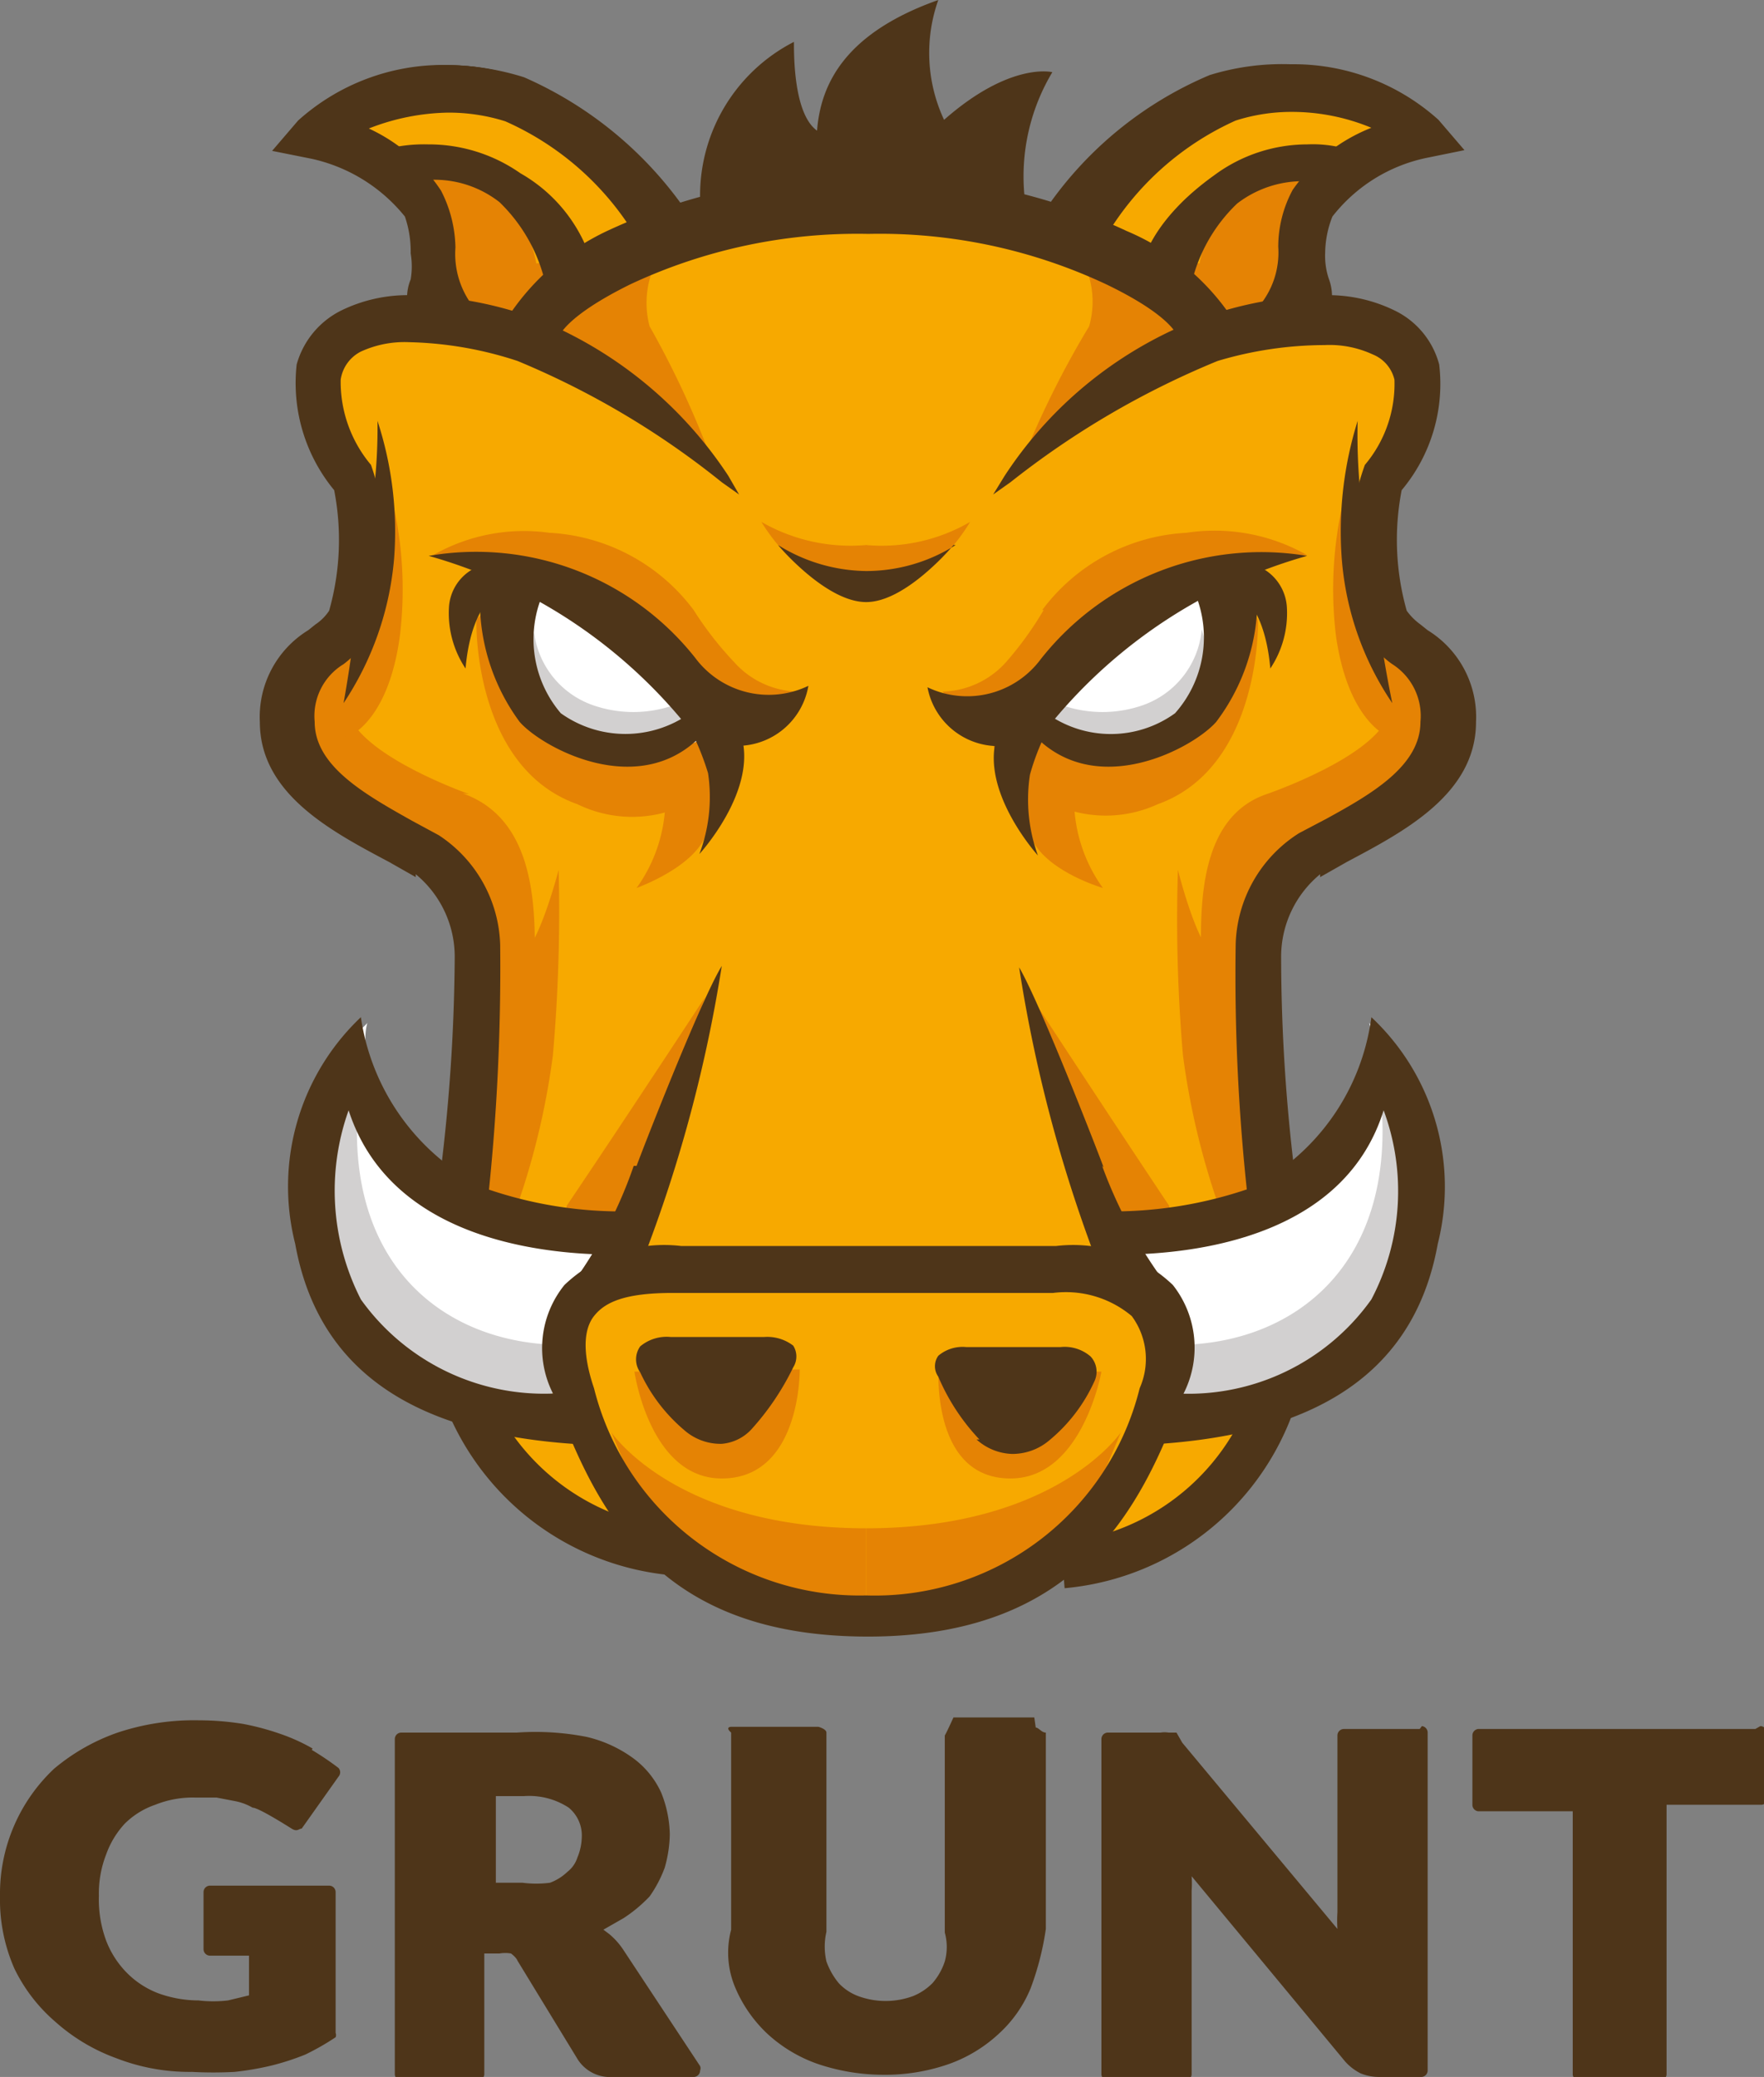 <svg id="Calque_1" data-name="Calque 1" xmlns="http://www.w3.org/2000/svg" viewBox="0 0 24.44 28.77"><rect x="0" y="0" width="24.44" height="28.77" fill="#808080" stroke="none"/><defs><style>.cls-1{fill:#f7a900;}.cls-2{fill:#e58304;}.cls-3{fill:#fbc465;}.cls-4{fill:#fff;}.cls-5{fill:#d2d0d0;}.cls-6{fill:#4e3519;}</style></defs><title>Plan de travail 1</title><g id="Layer_1" data-name="Layer 1"><path class="cls-1" d="M4.68,5.53s.39,1.5.45,2-1,1.62-1,2.17a2.17,2.17,0,0,0,1.44,2.06A2.56,2.56,0,0,1,7,14.32a11.45,11.45,0,0,1-.44,2.28S6.24,20.33,7.74,21s1.16.67,1.5.67,2.78,1,4.22.61a3.94,3.94,0,0,0,1.84-.84,1.89,1.89,0,0,0,1.89-1.17,14.86,14.86,0,0,0,.56-5.17c-.17-1.22-.39-2.83.61-3.39s2.05-1.22,1.89-1.78a4.46,4.46,0,0,0-1.06-1.34,5.42,5.42,0,0,1-.05-1.72c.17-.33,1.17-1.17.61-1.78a2.37,2.37,0,0,0-1.56-.61l-1.27.11a7.8,7.8,0,0,0-5-1.83A7.49,7.49,0,0,0,7.3,4.58a2.89,2.89,0,0,0-1.78,0c-.84.34-1,0-.84,1Z"/><path class="cls-2" d="M9.77,13.81s-1.1,1.68-1.91,2.88c-.12.18.81.19.81.19l1.1-3.07Zm.52-3.49s-.33.83-.52,1.27-.95.71-.95.71a2.12,2.12,0,0,0,.39-1.44c0-.44.56-.61.56-.61Z"/><path class="cls-2" d="M10,10.79A1.73,1.73,0,0,1,8,11.14c-1.27-.45-1.4-2.07-1.4-2.52s2.4.45,2.73.64S10.28,10.24,10,10.79ZM5.19,2.14a2.68,2.68,0,0,1,1.94.38,3.52,3.52,0,0,1,1,1.1l-1.31,1A1.69,1.69,0,0,1,6,3.54c-.19-.85-.07-1.24-.8-1.4Z"/><path class="cls-2" d="M9.61,8.45a2.67,2.67,0,0,0-2-1.07A2.54,2.54,0,0,0,6,7.69s1.84.08,2.37.77c1,1.31,2.44,1.41,2.67,1.12a1.22,1.22,0,0,1-.87-.41A4.72,4.72,0,0,1,9.61,8.45ZM6.5,11s-2-.7-1.65-1.41.08-1.1.08-1.1-1.15.84-.86,1.75c.18.56.48,1,2.13,1.73.8,1.47.17,4.12.21,4.13s1.11-.52,1-3c0-.76-.09-1.79-1-2.11ZM9.18,3.41l-2,1,.46.23-.07.12L8,5s1.16.84,1.86,1.37A12.77,12.77,0,0,0,9,4.52a1.27,1.27,0,0,1,.23-1.11ZM12,21.17c-2.64,0-3.53-1.33-3.53-1.33l.42,1A4.59,4.59,0,0,0,12,22.63"/><path class="cls-2" d="M8.79,19S9,20.48,10,20.48s1.08-1.25,1.08-1.51ZM7.17,16.69a10.45,10.45,0,0,0,.49-2.07,22.85,22.85,0,0,0,.08-2.57s-.26,1-.49,1.16a5.26,5.26,0,0,0-.65,1.27s-.22,1.64-.33,2.19C6.56,16.72,6.81,16.55,7.17,16.69ZM4.83,10.2s.55-.2.71-1.39a5.36,5.36,0,0,0-.2-2.23,7.42,7.42,0,0,1-.16,2c-.2.33-.35.42-.59.84a.64.64,0,0,0,.24.81Z"/><path class="cls-3" d="M5.48,2.42l-.11-.07C5,2.36,5.48,2.42,5.48,2.42Z"/><path class="cls-1" d="M9.63,3.05a1.3,1.3,0,0,1-.78-.48A2.69,2.69,0,0,0,6.68,1.4a9.69,9.69,0,0,0-2.32.31l1,.64c.11,0,.29,0,.6,0a1.57,1.57,0,0,1,1.47,1.3L11.91,3"/><path class="cls-4" d="M10.06,10a1.74,1.74,0,0,1-1.53.4C7.6,10.19,7,9.78,7,9.07a1.47,1.47,0,0,1,.19-1,5.42,5.42,0,0,1,1.54.75C9.22,9.26,9.58,10,10.06,10Z"/><path class="cls-5" d="M9.33,9.77a1.7,1.7,0,0,1-1.11,0A1.23,1.23,0,0,1,7.4,8.76s-.47,1.39.85,1.65A1.94,1.94,0,0,0,9.93,10Z"/><path class="cls-6" d="M9.7,2.76A2.39,2.39,0,0,1,11,.58c0,.21,0,1,.32,1.23C11.37,1.17,11.7.46,13,0a2.19,2.19,0,0,0,.08,1.66C14,.85,14.58,1,14.58,1a2.81,2.81,0,0,0-.38,1.77c-1.79-.13-4.49.2-4.5,0ZM5.9,4.56c-.42-.35-.1-.68-.14-1.09A1.18,1.18,0,0,0,5.65,3a2.31,2.31,0,0,0-1.33-.82L3.89,2l.29-.34a3.08,3.08,0,0,1,3.05-.58A5.11,5.11,0,0,1,9.5,3l-.64.31A4,4,0,0,0,7,1.62a2.83,2.83,0,0,0-2.07.16,2.39,2.39,0,0,1,1.16.88,1.77,1.77,0,0,1,.18.76,1.2,1.2,0,0,0,.32.9l-.69.24ZM4.76,9.74a4.26,4.26,0,0,0,.7-2,4.92,4.92,0,0,0-.23-1.91A7.45,7.45,0,0,1,5,7.77,17.63,17.63,0,0,1,4.76,9.74Z"/><path class="cls-6" d="M7.6,3.89A2.34,2.34,0,0,0,7,2.75,1.7,1.7,0,0,0,5.44,2.5l-.12-.37a2.23,2.23,0,0,1,1.85.3,2.06,2.06,0,0,1,1,1.23ZM6.45,9.26a1.38,1.38,0,0,1-.23-.84.65.65,0,0,1,.32-.53c.34-.15.48.24.48.24s-.48.11-.57,1.13Z"/><path class="cls-6" d="M9.56,9.88l0,0a1.54,1.54,0,0,1-1.79,0A1.58,1.58,0,0,1,7.5,8.28a2.75,2.75,0,0,1,1,.43c-.34-.31-.64-.54-.64-.55l-.39-.1-.77-.27A2.82,2.82,0,0,0,7.2,10c.35.4,2,1.28,2.82-.23Z"/><path class="cls-6" d="M9.47,10A1,1,0,0,0,11.2,9.5a1.27,1.27,0,0,1-1.57-.39A3.87,3.87,0,0,0,5.94,7.7,7.06,7.06,0,0,1,9.47,10Z"/><path class="cls-6" d="M5.76,12.11a1.48,1.48,0,0,1,.54,1.16,25.16,25.16,0,0,1-.2,3c.25.16.42.19.66.35a30.15,30.15,0,0,0,.17-3.53,1.88,1.88,0,0,0-.85-1.52l-.37-.2C5.05,11,4.36,10.61,4.36,10a.84.84,0,0,1,.4-.8l0,0a1.39,1.39,0,0,0,.38-.44,3.53,3.53,0,0,0,0-2.32,1.79,1.79,0,0,1-.42-1.18A.52.52,0,0,1,5,4.87a1.45,1.45,0,0,1,.67-.13A5.14,5.14,0,0,1,7.17,5,11.58,11.58,0,0,1,10,6.68l0,0,.24.17-.15-.26A5.74,5.74,0,0,0,7.39,4.4a5.32,5.32,0,0,0-1.66-.31,2.1,2.1,0,0,0-1,.21,1.19,1.19,0,0,0-.62.75,2.33,2.33,0,0,0,.52,1.74,3.6,3.6,0,0,1-.07,1.67.67.67,0,0,1-.19.19l-.1.08A1.41,1.41,0,0,0,3.6,10c0,1,1,1.52,1.79,1.94l.37.21Z"/><path class="cls-6" d="M5.9,4.56c-.42-.35-.1-.68-.14-1.09A1.18,1.18,0,0,0,5.65,3a2.31,2.31,0,0,0-1.33-.82L3.89,2l.29-.34a3.08,3.08,0,0,1,3.05-.58A5.11,5.11,0,0,1,9.5,3l-.64.31A4,4,0,0,0,7,1.62a2.83,2.83,0,0,0-2.07.16,2.39,2.39,0,0,1,1.16.88,1.77,1.77,0,0,1,.18.76,1.2,1.2,0,0,0,.32.9l-.69.24Z"/><path class="cls-6" d="M5.89,4.64l0,0a.66.66,0,0,1-.2-.77,1.08,1.08,0,0,0,0-.36A1.49,1.49,0,0,0,5.61,3,2.29,2.29,0,0,0,4.32,2.2l-.55-.11.36-.42A3,3,0,0,1,6.18.9a3.69,3.69,0,0,1,1.08.17A5.33,5.33,0,0,1,9.56,3L9.6,3l-.77.36,0-.05A4,4,0,0,0,7,1.68a2.61,2.61,0,0,0-.79-.12,3.13,3.13,0,0,0-1.1.22,2.41,2.41,0,0,1,1,.86,1.78,1.78,0,0,1,.2.79,1.19,1.19,0,0,0,.29.87l.09.07-.83.27Z"/><path class="cls-6" d="M7.6,3.89A2.34,2.34,0,0,0,7,2.75,1.7,1.7,0,0,0,5.44,2.5l-.12-.37a2.23,2.23,0,0,1,1.85.3,2.06,2.06,0,0,1,1,1.23Z"/><path class="cls-6" d="M7.55,4V3.9a2.27,2.27,0,0,0-.63-1.1A1.46,1.46,0,0,0,6,2.49a1.54,1.54,0,0,0-.51.08l-.06,0-.16-.5.06,0A2.12,2.12,0,0,1,5.93,2a2.21,2.21,0,0,1,1.28.4,2.14,2.14,0,0,1,1,1.27V3.7L7.55,4ZM6,2.36A1.63,1.63,0,0,1,7,2.7a2.33,2.33,0,0,1,.66,1.1l.44-.18a2.24,2.24,0,0,0-1-1.14,2.11,2.11,0,0,0-1.21-.37,2.57,2.57,0,0,0-.53.06l.08.25A2.39,2.39,0,0,1,6,2.36ZM10,20a.76.76,0,0,1-.52-.19,2.33,2.33,0,0,1-.61-.8.31.31,0,0,1,0-.36.57.57,0,0,1,.42-.13h1.3a.59.59,0,0,1,.4.12.28.28,0,0,1,0,.3,3.63,3.63,0,0,1-.58.86A.63.63,0,0,1,10,20Zm.21-10-.7,0a3.68,3.68,0,0,1,.3.71,2.23,2.23,0,0,1-.12,1.12s.92-1,.52-1.79ZM9.3,21.82a3.73,3.73,0,0,1-3.32-3h.64a3.11,3.11,0,0,0,2.74,2.35Z"/><path class="cls-4" d="M8.61,17.72a1.53,1.53,0,0,1,0-.64,2.91,2.91,0,0,0-.77-.27c-.21-.13-1.26.14-2-.79-1-1.16-.75-1.85-.75-1.85-.24.27-.48.17-.86,1.44s.18,2.16,1.21,3.05a3.16,3.16,0,0,0,1.75.65c-.19-.19.34-.21.71-.35a1,1,0,0,1,.24-.82,1.36,1.36,0,0,1,.49-.29s0-.05,0-.07a.14.14,0,0,1,0-.06Z"/><path class="cls-5" d="M7.87,19l-.06-.19c0-.07-.1-.27,0,0a.41.41,0,0,1,0-.18c-1.67,0-3.11-1.14-2.83-3.54-.22-.29-.53.58-.53.58S3.57,18,5.72,18.93a3.23,3.23,0,0,0,1.5.45.76.76,0,0,0,.7-.3.5.5,0,0,1,0-.13Z"/><path class="cls-6" d="M8.58,17.37a1.25,1.25,0,0,1,.14-.59l0,0a5.74,5.74,0,0,1-2-.32A3.15,3.15,0,0,1,5,14.09a3.23,3.23,0,0,0-.91,3.14c.36,2,2,2.67,4,2.78a1.47,1.47,0,0,1-.15-.73A3.12,3.12,0,0,1,5,18a3.31,3.31,0,0,1-.17-2.62c.55,1.7,2.49,2,3.71,2Z"/><path class="cls-6" d="M8.78,16.15a6.21,6.21,0,0,1-1,1.83s1,0,1-.21A19.74,19.74,0,0,0,10,13.38c-.31.51-1.15,2.68-1.18,2.77Z"/><path class="cls-2" d="M14.29,13.81s1.1,1.68,1.9,2.88c.13.18-.8.19-.8.19l-1.1-3.07Zm-.53-3.49.52,1.27c.2.48,1,.71,1,.71a2.12,2.12,0,0,1-.39-1.44c0-.44-.56-.61-.56-.61Z"/><path class="cls-2" d="M14.1,10.79a1.72,1.72,0,0,0,1.94.35c1.26-.45,1.39-2.07,1.39-2.52s-2.4.45-2.72.64S13.77,10.24,14.1,10.79Zm4.77-8.65a2.68,2.68,0,0,0-1.94.38,3.67,3.67,0,0,0-1,1.1l1.31,1a1.69,1.69,0,0,0,.83-1.13c.19-.84.06-1.23.81-1.39Z"/><path class="cls-2" d="M14.44,8.45a2.67,2.67,0,0,1,2-1.07,2.59,2.59,0,0,1,1.67.31s-1.85.08-2.38.77c-1,1.31-2.44,1.41-2.67,1.12a1.22,1.22,0,0,0,.88-.41,4.72,4.72,0,0,0,.52-.72ZM17.55,11s2.05-.7,1.66-1.41-.09-1.1-.09-1.1,1.14.85.85,1.75c-.17.56-.48,1-2.13,1.73-.79,1.47-.16,4.12-.2,4.13s-1.11-.52-1-3C16.63,12.32,16.7,11.29,17.55,11ZM14.87,3.41l2,1-.47.23.07.12L16,5,14.16,6.39a12.77,12.77,0,0,1,.93-1.87,1.24,1.24,0,0,0-.22-1.11ZM12,21.17c2.64,0,3.53-1.33,3.53-1.33l-.42,1A4.56,4.56,0,0,1,12,22.63"/><path class="cls-2" d="M15.26,19S15,20.48,14,20.48,13,19.23,13,19Zm1.62-2.31a10.45,10.45,0,0,1-.49-2.07,21.84,21.84,0,0,1-.07-2.57s.25,1,.48,1.16a5.26,5.26,0,0,1,.65,1.27s.22,1.64.33,2.19c-.29,0-.54-.12-.9,0Zm2.35-6.49s-.55-.2-.72-1.39a5.36,5.36,0,0,1,.2-2.23,7.87,7.87,0,0,0,.16,2c.2.33.36.42.59.84a.65.65,0,0,1-.23.81Z"/><path class="cls-3" d="M18.57,2.42l.11-.07C19,2.36,18.57,2.42,18.57,2.42Z"/><path class="cls-1" d="M14.42,3.05a1.3,1.3,0,0,0,.78-.48A2.69,2.69,0,0,1,17.37,1.4a9.69,9.69,0,0,1,2.32.31l-1,.64c-.11,0-.29,0-.6,0a1.57,1.57,0,0,0-1.47,1.3L12.14,3"/><path class="cls-4" d="M14,10a1.74,1.74,0,0,0,1.53.4c.93-.19,1.49-.6,1.53-1.31a1.4,1.4,0,0,0-.19-1,5.42,5.42,0,0,0-1.54.75C14.83,9.26,14.46,10,14,10Z"/><path class="cls-5" d="M14.72,9.77a1.7,1.7,0,0,0,1.11,0,1.23,1.23,0,0,0,.82-1.05s.47,1.39-.84,1.65a2,2,0,0,1-1.69-.4Z"/><path class="cls-6" d="M18.15,4.56c.42-.35.11-.68.14-1.09A1.18,1.18,0,0,1,18.4,3a2.31,2.31,0,0,1,1.33-.82L20.16,2l-.29-.34a3.08,3.08,0,0,0-3.05-.58A5.11,5.11,0,0,0,14.55,3l.65.31a4,4,0,0,1,1.85-1.68,2.83,2.83,0,0,1,2.07.16A2.44,2.44,0,0,0,18,2.66a1.77,1.77,0,0,0-.18.76,1.2,1.2,0,0,1-.32.9Zm1.14,5.18a4.13,4.13,0,0,1-.7-2,5.13,5.13,0,0,1,.22-1.91A8,8,0,0,0,19,7.77,17.9,17.9,0,0,0,19.29,9.74Z"/><path class="cls-6" d="M16.45,3.89a2.34,2.34,0,0,1,.65-1.14,1.7,1.7,0,0,1,1.51-.25l.12-.37a2.23,2.23,0,0,0-1.85.3,2.06,2.06,0,0,0-1,1.23l.56.23ZM17.6,9.26a1.38,1.38,0,0,0,.23-.84.66.66,0,0,0-.31-.53c-.34-.15-.49.24-.49.24S17.51,8.24,17.6,9.26Z"/><path class="cls-6" d="M14.5,9.88a.06.06,0,0,0,0,0,1.52,1.52,0,0,0,1.78,0,1.58,1.58,0,0,0,.29-1.63,2.83,2.83,0,0,0-1,.43c.34-.31.64-.54.64-.55l.4-.1.76-.27A2.82,2.82,0,0,1,16.85,10c-.35.4-2,1.28-2.82-.23Z"/><path class="cls-6" d="M14.58,10a1,1,0,0,1-1.73-.48,1.27,1.27,0,0,0,1.57-.39A3.89,3.89,0,0,1,18.11,7.7,7.06,7.06,0,0,0,14.58,10Z"/><path class="cls-6" d="M18.29,12.11a1.48,1.48,0,0,0-.54,1.16,24.65,24.65,0,0,0,.19,3c-.24.16-.41.19-.65.35a28.1,28.1,0,0,1-.17-3.53A1.88,1.88,0,0,1,18,11.54l.38-.2C19,11,19.68,10.61,19.68,10a.85.85,0,0,0-.39-.8l0,0a1.18,1.18,0,0,1-.38-.44,3.41,3.41,0,0,1,0-2.32,1.74,1.74,0,0,0,.41-1.18.5.5,0,0,0-.3-.35,1.43,1.43,0,0,0-.67-.13A5.21,5.21,0,0,0,16.87,5,11.87,11.87,0,0,0,14,6.68l0,0-.24.17.16-.26A5.62,5.62,0,0,1,16.66,4.4a5.38,5.38,0,0,1,1.66-.31,2.1,2.1,0,0,1,1,.21,1.16,1.16,0,0,1,.62.75,2.29,2.29,0,0,1-.52,1.74,3.6,3.6,0,0,0,.07,1.67.84.84,0,0,0,.19.19l.1.08A1.41,1.41,0,0,1,20.45,10c0,1-1,1.52-1.79,1.94l-.37.21Z"/><path class="cls-6" d="M17.1,4.45A3.29,3.29,0,0,0,15.61,3.2,8.08,8.08,0,0,0,12,2.44a8.12,8.12,0,0,0-3.59.76A3.35,3.35,0,0,0,7,4.45l-.07.08.8.18,0,0v0c0-.06.13-.34,1-.77a7.41,7.41,0,0,1,3.3-.7,7.38,7.38,0,0,1,3.3.7c.89.43,1,.71,1,.77l0,0,0,0,.8-.18-.08-.08Z"/><path class="cls-6" d="M18.15,4.56c.42-.35.11-.68.14-1.09A1.18,1.18,0,0,1,18.4,3a2.31,2.31,0,0,1,1.33-.82L20.16,2l-.29-.34a3.08,3.08,0,0,0-3.05-.58A5.11,5.11,0,0,0,14.55,3l.65.31a4,4,0,0,1,1.85-1.68,2.83,2.83,0,0,1,2.07.16A2.44,2.44,0,0,0,18,2.66a1.77,1.77,0,0,0-.18.76,1.2,1.2,0,0,1-.32.9Z"/><path class="cls-6" d="M17.33,4.36l.08-.08a1.16,1.16,0,0,0,.3-.86,1.66,1.66,0,0,1,.2-.79A2.41,2.41,0,0,1,19,1.77a2.87,2.87,0,0,0-1.1-.22,2.54,2.54,0,0,0-.78.12,4,4,0,0,0-1.83,1.66l0,0L14.46,3l0-.06a5.19,5.19,0,0,1,2.3-1.9A3.4,3.4,0,0,1,17.88.89a3,3,0,0,1,2.05.77l.36.42-.54.11A2.23,2.23,0,0,0,18.46,3a1.41,1.41,0,0,0-.1.5,1,1,0,0,0,.05.36.69.69,0,0,1-.21.78l0,0-.84-.27Z"/><path class="cls-6" d="M16.45,3.89a2.34,2.34,0,0,1,.65-1.14,1.7,1.7,0,0,1,1.51-.25l.12-.37a2.23,2.23,0,0,0-1.85.3,2.06,2.06,0,0,0-1,1.23l.56.23Z"/><path class="cls-6" d="M15.82,3.71v0c0-.06.12-.65,1-1.28A2.17,2.17,0,0,1,18.11,2a1.7,1.7,0,0,1,.63.09l.07,0-.17.49-.06,0a2.16,2.16,0,0,0-.51-.07,1.49,1.49,0,0,0-.93.31,2.23,2.23,0,0,0-.63,1.1l0,.07-.67-.27Zm2.75-1.29.08-.24a2.2,2.2,0,0,0-1.73.31,2.2,2.2,0,0,0-1,1.14l.44.18a2.24,2.24,0,0,1,.66-1.1,1.57,1.57,0,0,1,1-.34,1.84,1.84,0,0,1,.48,0Zm-5,17.52a2.92,2.92,0,0,1-.57-.87.25.25,0,0,1,0-.29.52.52,0,0,1,.39-.12h1.3a.55.55,0,0,1,.42.13.31.31,0,0,1,.05.35,2.27,2.27,0,0,1-.62.81.79.79,0,0,1-.52.19.77.77,0,0,1-.49-.2Zm.3-9.92.69,0a3.34,3.34,0,0,0-.29.71,2.27,2.27,0,0,0,.11,1.12s-.91-1-.51-1.79Z"/><path class="cls-2" d="M12,7.55a2.48,2.48,0,0,1-1.45-.32s.57,1,1.45,1v0c.88,0,1.44-1,1.44-1A2.44,2.44,0,0,1,12,7.55Z"/><path class="cls-6" d="M13.24,7.55A2.32,2.32,0,0,1,12,7.91a2.35,2.35,0,0,1-1.22-.36s.65.78,1.21.79,1.22-.79,1.22-.79ZM14.75,22l-.05-.63A3.11,3.11,0,0,0,17.43,19h.64a3.72,3.72,0,0,1-3.32,3Z"/><path class="cls-4" d="M15.44,17.72a1.53,1.53,0,0,0,0-.64,3,3,0,0,1,.78-.27c.2-.13,1.26.14,2-.79,1-1.16.75-1.85.75-1.85.25.27.48.17.86,1.44s-.18,2.16-1.2,3.05a3.22,3.22,0,0,1-1.76.65c.2-.19-.34-.21-.71-.35a1,1,0,0,0-.24-.82,1.4,1.4,0,0,0-.48-.29l0-.07s0,0,0-.06Z"/><path class="cls-5" d="M16.18,19a1.33,1.33,0,0,0,.05-.19c0-.07.11-.27,0,0a.64.64,0,0,0,.06-.18c1.66,0,3.11-1.14,2.83-3.54.22-.29.52.58.52.58s.84,2.42-1.32,3.35a3.23,3.23,0,0,1-1.5.45.73.73,0,0,1-.69-.3.5.5,0,0,0,.05-.13Z"/><path class="cls-6" d="M15.47,17.37a1.15,1.15,0,0,0-.15-.59l0,0a5.83,5.83,0,0,0,2-.32A3.11,3.11,0,0,0,19,14.09a3.22,3.22,0,0,1,.92,3.14c-.36,2-2,2.67-4,2.78a1.5,1.5,0,0,0,.14-.73A3.11,3.11,0,0,0,19,18a3.22,3.22,0,0,0,.17-2.62c-.53,1.7-2.48,2-3.7,2Z"/><path class="cls-6" d="M16.25,17.8a2,2,0,0,0-1.62-.54H9.44a2,2,0,0,0-1.62.54,1.39,1.39,0,0,0-.16,1.5C8.28,21,9.14,22.66,12,22.67S15.79,21,16.4,19.3A1.4,1.4,0,0,0,16.25,17.8Zm-.46,1.43A3.78,3.78,0,0,1,12,22.1a3.79,3.79,0,0,1-3.77-2.87c-.16-.47-.15-.81,0-1s.42-.32,1.09-.32h5.27a1.42,1.42,0,0,1,1.09.32A1,1,0,0,1,15.79,19.23Z"/><path class="cls-6" d="M15.27,16.15A6.46,6.46,0,0,0,16.32,18s-1,0-1-.21a20,20,0,0,1-1.2-4.39c.3.51,1.14,2.68,1.17,2.77Z"/><path class="cls-6" d="M4.33,24.22a2.55,2.55,0,0,0-.44-.2,3.57,3.57,0,0,0-.52-.14,3.86,3.86,0,0,0-.61-.05A3.35,3.35,0,0,0,1.63,24a2.8,2.8,0,0,0-.88.5A2.38,2.38,0,0,0,0,26.27a2.37,2.37,0,0,0,.2,1A2.28,2.28,0,0,0,.76,28a2.6,2.6,0,0,0,.85.51,2.8,2.8,0,0,0,1.05.19,5.41,5.41,0,0,0,.59,0,4,4,0,0,0,.52-.09,3.53,3.53,0,0,0,.46-.15,3.5,3.5,0,0,0,.42-.24.08.08,0,0,0,0-.06V26.21a.09.09,0,0,0-.09-.09H2.91a.09.09,0,0,0-.09.09V27a.09.09,0,0,0,.09.09h.54v.55l-.29.07a1.73,1.73,0,0,1-.41,0,1.64,1.64,0,0,1-.56-.1,1.23,1.23,0,0,1-.43-.28,1.29,1.29,0,0,1-.29-.45,1.65,1.65,0,0,1-.1-.62,1.48,1.48,0,0,1,.1-.57,1.24,1.24,0,0,1,.26-.43A1.11,1.11,0,0,1,2.15,25a1.4,1.4,0,0,1,.56-.1H3l.26.05a.78.78,0,0,1,.24.09c.08,0,.46.24.54.29s.1,0,.14,0l.51-.72a.09.09,0,0,0,0-.12,4,4,0,0,0-.37-.25ZM8.63,27a1,1,0,0,0-.19-.21l-.08-.06.28-.16A2,2,0,0,0,9,26.27a1.71,1.71,0,0,0,.21-.4,1.77,1.77,0,0,0,.07-.46,1.62,1.62,0,0,0-.12-.58,1.22,1.22,0,0,0-.38-.47,1.78,1.78,0,0,0-.65-.3A3.68,3.68,0,0,0,7.16,24H5.56a.09.09,0,0,0-.09.09v4.64a.09.09,0,0,0,.09.09H6.62a.09.09,0,0,0,.09-.09V27.06h.21a.47.47,0,0,1,.16,0s.07.05.09.1L8,28.52a.53.53,0,0,0,.49.25H9.62a.09.09,0,0,0,.08-.09.08.08,0,0,0,0-.06ZM8,25.73a.41.41,0,0,1-.14.2.7.7,0,0,1-.24.15,1.48,1.48,0,0,1-.38,0H6.87V24.88h.39a1,1,0,0,1,.62.16.5.5,0,0,1,.18.42A.77.77,0,0,1,8,25.73Zm6.33-1.94H13.21s-.09.2-.12.25v2.73a.75.75,0,0,1,0,.4.87.87,0,0,1-.17.3.8.8,0,0,1-.27.18,1.1,1.1,0,0,1-.76,0,.71.71,0,0,1-.27-.18,1,1,0,0,1-.17-.3.91.91,0,0,1,0-.41V24c0-.05-.11-.08-.11-.08H10.13s-.09,0,0,.08v2.73a1.24,1.24,0,0,0,.06.81,1.88,1.88,0,0,0,.44.63,2,2,0,0,0,.7.42,2.84,2.84,0,0,0,.91.15,2.67,2.67,0,0,0,.91-.15,2,2,0,0,0,.69-.42,1.75,1.75,0,0,0,.44-.63,3.93,3.93,0,0,0,.21-.82V24c-.06,0-.1-.07-.14-.07Zm5.34.16H18.62a.09.09,0,0,0-.09.09v2.45a1.77,1.77,0,0,0,0,.23l-2.15-2.58L16.3,24,16.19,24a.35.35,0,0,0-.11,0h-.73a.09.09,0,0,0-.09.09v4.64a.09.09,0,0,0,.09.09h1.07a.09.09,0,0,0,.09-.09V26.19a1.41,1.41,0,0,0,0-.2l2.13,2.57a.73.73,0,0,0,.21.16.67.67,0,0,0,.26.05h.59a.09.09,0,0,0,.08-.09V24a.09.09,0,0,0-.08-.09Zm4.65,0H20.48a.09.09,0,0,0-.08.09V25a.09.09,0,0,0,.08.09h1.31v3.64a.09.09,0,0,0,.09.09H23a.09.09,0,0,0,.09-.09V25h1.31a.09.09,0,0,0,.09-.09V24c0-.05-.06-.09-.1-.09Z"/></g></svg>